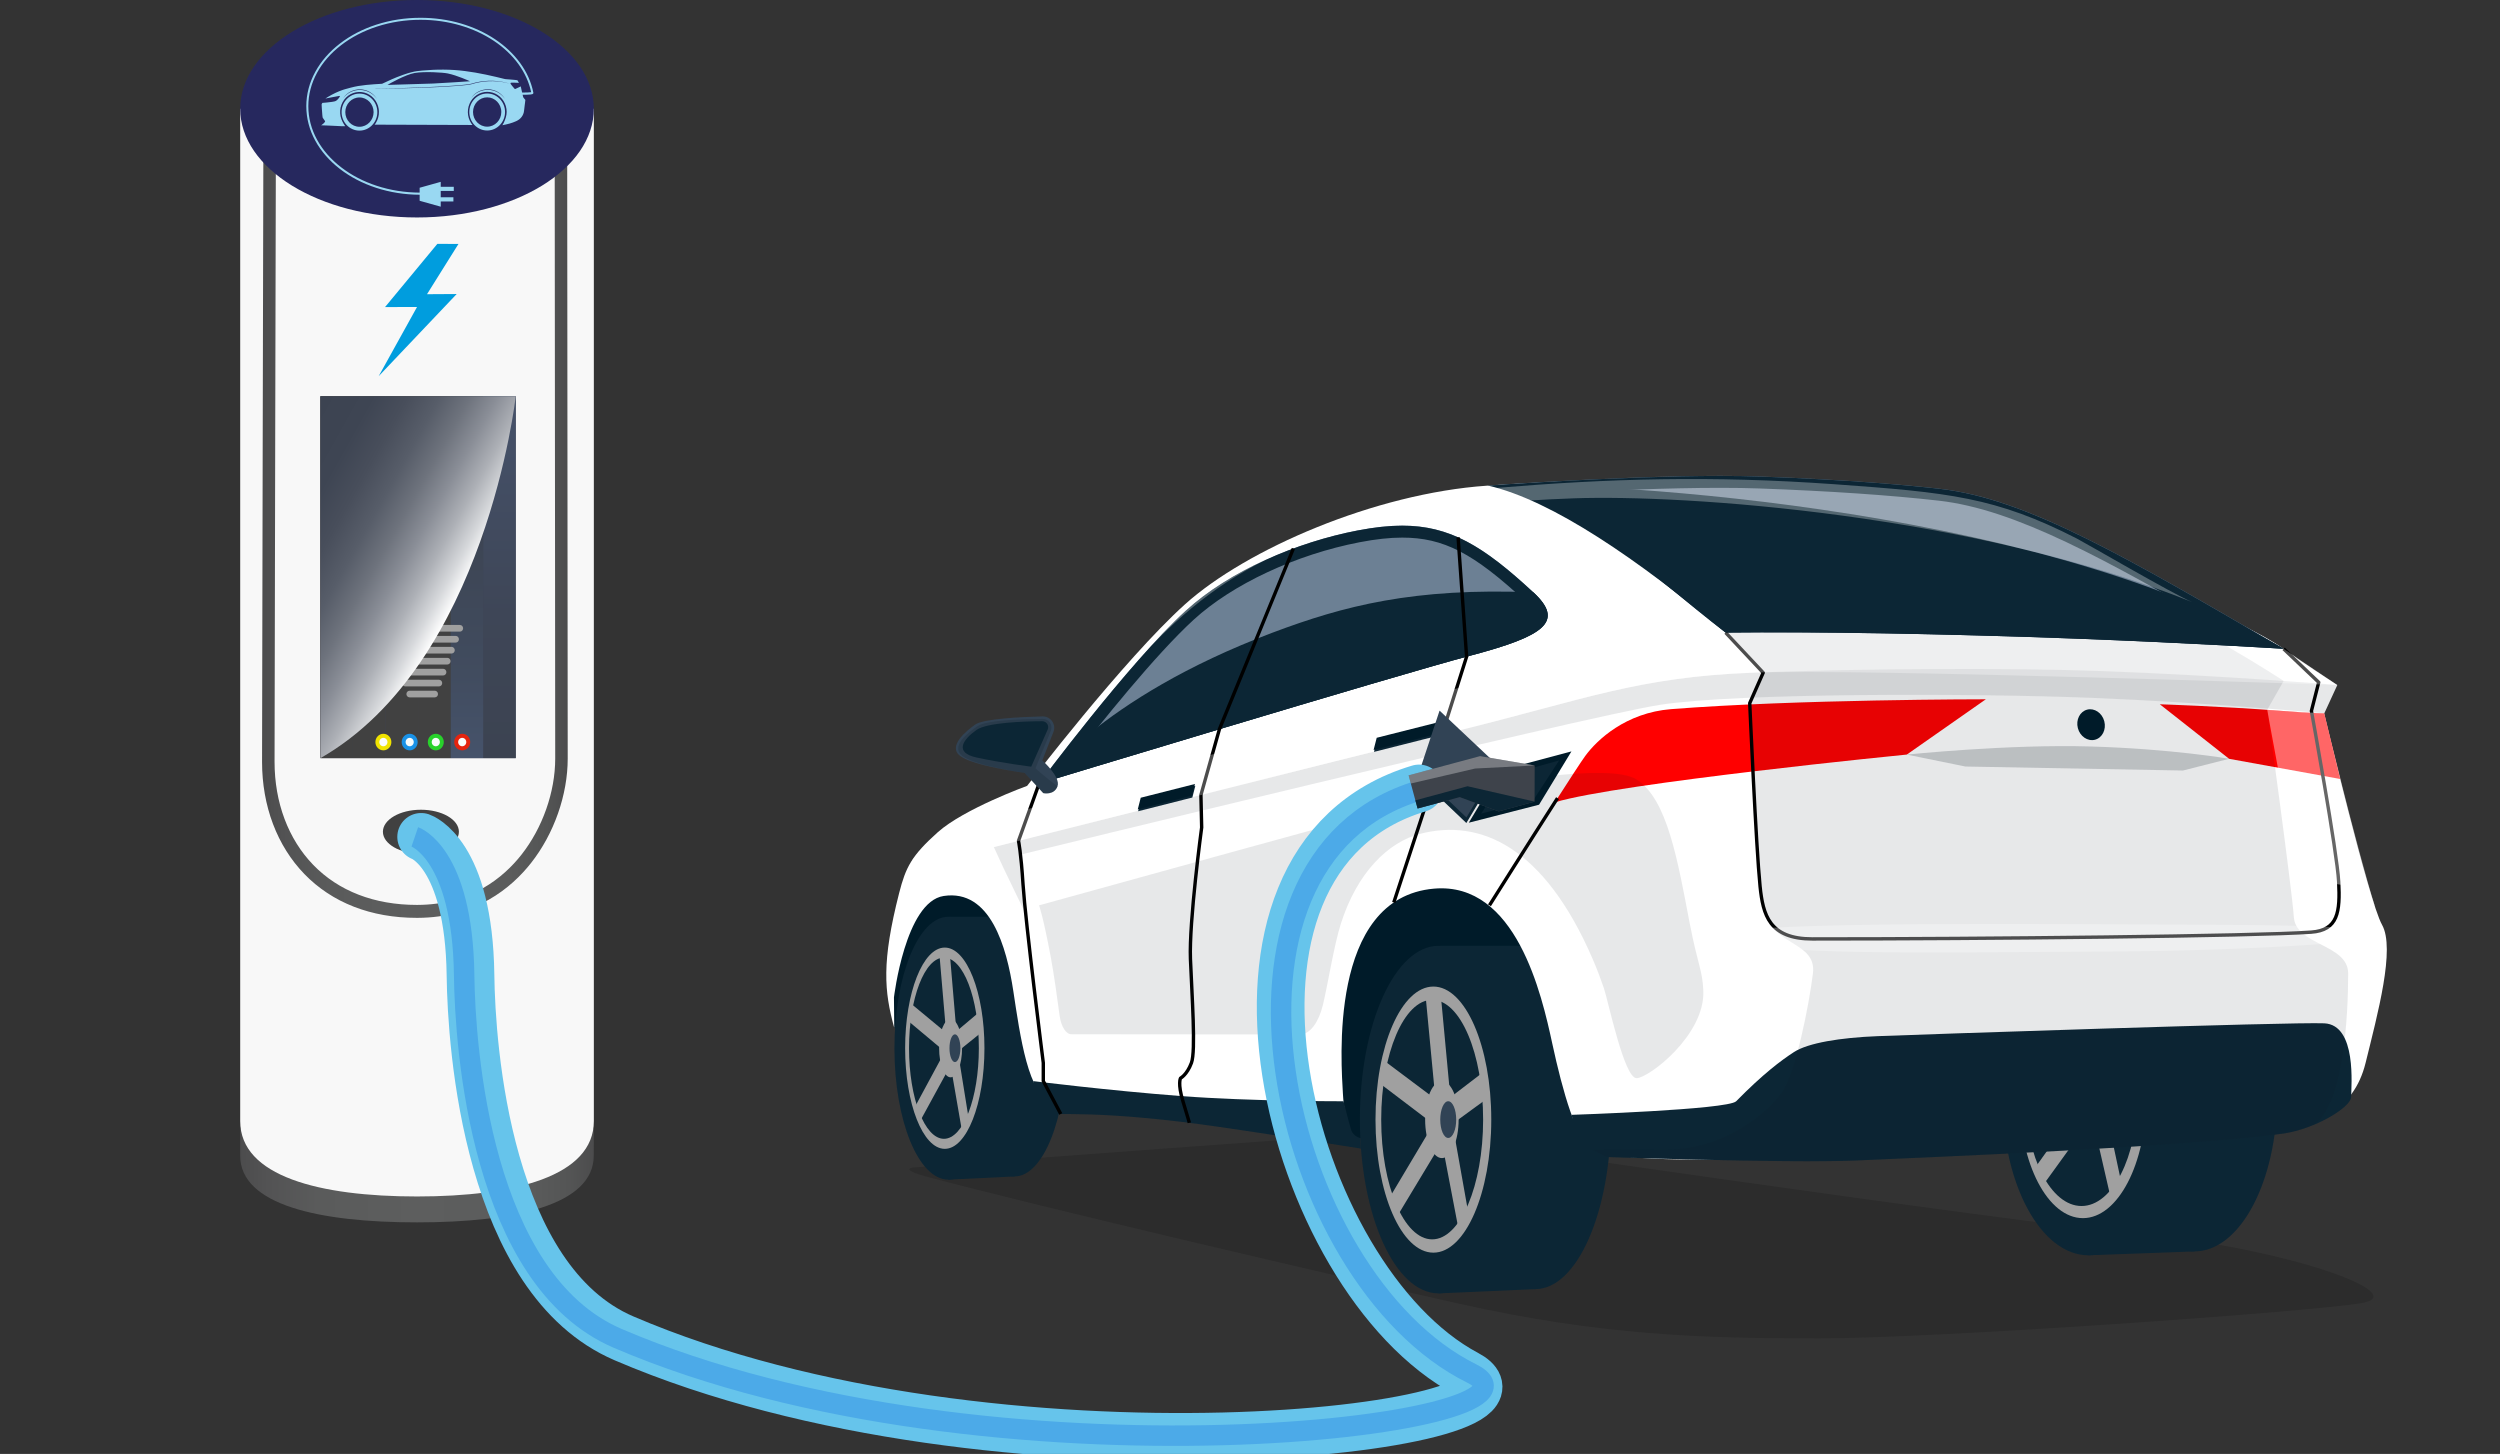 <svg width="141" height="82" viewBox="0 0 141 82" fill="none" xmlns="http://www.w3.org/2000/svg">
<rect x="0" y="0" width="141" height="82" fill="#333333" stroke="none"/>
<g clip-path="url(#clip0_158_131773)">
<path d="M33.487 65.18C33.487 67.962 29.023 68.942 23.517 68.942C18.01 68.942 13.547 67.963 13.547 65.18C13.547 65.03 13.547 63.675 13.547 63.675C13.547 63.675 18.307 60.14 23.517 60.14C28.422 60.14 33.493 63.675 33.493 63.675C33.493 63.675 33.487 64.876 33.487 65.18Z" fill="url(#paint0_linear_158_131773)"/>
<path d="M13.547 6.132V63.228C13.547 66.338 18.01 67.481 23.517 67.481C29.023 67.481 33.493 66.338 33.493 63.228V6.132H13.547Z" fill="#F8F8F8"/>
<path d="M29.087 22.35H18.074V42.759H29.087V22.35Z" fill="#3C4351"/>
<path d="M29.087 22.35H27.251V42.759H29.087V22.35Z" fill="url(#paint1_linear_158_131773)"/>
<path d="M27.251 22.35H25.415V42.759H27.251V22.35Z" fill="url(#paint2_linear_158_131773)"/>
<path d="M25.414 22.35H23.578V42.759H25.414V22.35Z" fill="#414141"/>
<path d="M23.578 22.35H21.742V42.759H23.578V22.35Z" fill="#414141"/>
<path d="M21.741 22.35H19.905V42.759H21.741V22.35Z" fill="#414141"/>
<path d="M19.905 22.35H18.069V42.759H19.905V22.35Z" fill="#414141"/>
<path d="M23.855 31.568C26.045 31.568 27.82 29.729 27.82 27.46C27.82 25.192 26.045 23.353 23.855 23.353C21.666 23.353 19.89 25.192 19.89 27.46C19.89 29.729 21.666 31.568 23.855 31.568Z" fill="#221913"/>
<path d="M23.728 27.363L21.546 24.251C20.926 24.731 20.45 25.399 20.196 26.174L23.729 27.363H23.728Z" fill="url(#paint3_linear_158_131773)"/>
<path d="M23.806 27.304L23.803 23.457C23.03 23.468 22.265 23.72 21.621 24.193L23.807 27.304H23.806Z" fill="url(#paint4_linear_158_131773)"/>
<path d="M23.904 27.304L26.082 24.188C25.45 23.727 24.689 23.465 23.898 23.456L23.904 27.304H23.904Z" fill="url(#paint5_linear_158_131773)"/>
<path d="M23.983 27.364L27.513 26.167C27.262 25.409 26.794 24.734 26.16 24.246L23.984 27.364H23.983Z" fill="url(#paint6_linear_158_131773)"/>
<path d="M24.013 27.459L27.548 28.638C27.775 27.871 27.779 27.04 27.542 26.26L24.012 27.46L24.013 27.459Z" fill="url(#paint7_linear_158_131773)"/>
<path d="M23.983 27.556L26.177 30.66C26.796 30.177 27.27 29.508 27.52 28.732L23.983 27.556Z" fill="url(#paint8_linear_158_131773)"/>
<path d="M23.729 27.55L20.197 28.737C20.445 29.497 20.912 30.173 21.545 30.662L23.729 27.55Z" fill="url(#paint9_linear_158_131773)"/>
<path d="M23.698 27.461L20.159 26.297C19.934 27.064 19.934 27.895 20.174 28.674L23.699 27.46L23.698 27.461Z" fill="url(#paint10_linear_158_131773)"/>
<path d="M23.896 26.264C23.896 26.264 23.892 26.264 23.89 26.264H22.86C22.837 26.264 22.819 26.283 22.819 26.307V26.514C22.819 26.538 22.837 26.557 22.86 26.557H23.502L22.913 27.784C22.9 27.812 22.919 27.846 22.95 27.846H23.173C23.189 27.846 23.203 27.837 23.21 27.822L23.927 26.327C23.941 26.3 23.923 26.269 23.896 26.266L23.896 26.264Z" fill="#414141"/>
<path d="M25.263 26.264C25.263 26.264 25.258 26.264 25.256 26.264H24.227C24.204 26.264 24.185 26.283 24.185 26.307V26.514C24.185 26.538 24.204 26.557 24.227 26.557H24.868L24.279 27.784C24.266 27.812 24.286 27.846 24.317 27.846H24.539C24.555 27.846 24.569 27.837 24.576 27.822L25.294 26.327C25.307 26.3 25.289 26.269 25.262 26.266L25.263 26.264Z" fill="#414141"/>
<path d="M23.54 27.978C23.437 27.978 23.352 28.07 23.352 28.183C23.352 28.296 23.436 28.387 23.54 28.387C23.644 28.387 23.727 28.296 23.727 28.183C23.727 28.07 23.644 27.978 23.54 27.978ZM23.54 28.308C23.476 28.308 23.425 28.252 23.425 28.183C23.425 28.113 23.476 28.058 23.54 28.058C23.603 28.058 23.654 28.113 23.654 28.183C23.654 28.252 23.603 28.308 23.54 28.308Z" fill="url(#paint11_linear_158_131773)"/>
<path d="M24.058 28.465C23.955 28.465 23.871 28.556 23.871 28.669C23.871 28.782 23.954 28.873 24.058 28.873C24.162 28.873 24.246 28.782 24.246 28.669C24.246 28.556 24.162 28.465 24.058 28.465ZM24.058 28.794C23.995 28.794 23.944 28.738 23.944 28.669C23.944 28.6 23.995 28.544 24.058 28.544C24.122 28.544 24.173 28.6 24.173 28.669C24.173 28.738 24.122 28.794 24.058 28.794Z" fill="url(#paint12_linear_158_131773)"/>
<path d="M23.676 28.863L24.091 27.996C24.096 27.986 24.09 27.975 24.079 27.975H23.938C23.929 27.975 23.921 27.981 23.917 27.989L23.511 28.835C23.503 28.852 23.514 28.87 23.532 28.87H23.664C23.669 28.87 23.674 28.867 23.676 28.862V28.863Z" fill="url(#paint13_linear_158_131773)"/>
<path d="M21.623 42.32C21.872 42.32 22.074 42.111 22.074 41.853C22.074 41.594 21.872 41.385 21.623 41.385C21.374 41.385 21.172 41.594 21.172 41.853C21.172 42.111 21.374 42.32 21.623 42.32Z" fill="#F0E300"/>
<path d="M21.622 42.09C21.749 42.09 21.852 41.984 21.852 41.852C21.852 41.721 21.749 41.615 21.622 41.615C21.496 41.615 21.393 41.721 21.393 41.852C21.393 41.984 21.496 42.09 21.622 42.09Z" fill="#F9FCFC"/>
<path d="M23.106 42.32C23.355 42.32 23.557 42.111 23.557 41.853C23.557 41.594 23.355 41.385 23.106 41.385C22.857 41.385 22.655 41.594 22.655 41.853C22.655 42.111 22.857 42.32 23.106 42.32Z" fill="#1A92E7"/>
<path d="M23.335 41.852C23.335 41.984 23.233 42.09 23.106 42.09C22.979 42.09 22.877 41.984 22.877 41.852C22.877 41.721 22.979 41.615 23.106 41.615C23.233 41.615 23.335 41.721 23.335 41.852Z" fill="#F9FCFC"/>
<path d="M24.579 42.32C24.828 42.32 25.03 42.111 25.03 41.853C25.03 41.594 24.828 41.385 24.579 41.385C24.33 41.385 24.128 41.594 24.128 41.853C24.128 42.111 24.33 42.32 24.579 42.32Z" fill="#28D22B"/>
<path d="M24.578 42.09C24.705 42.09 24.808 41.984 24.808 41.852C24.808 41.721 24.705 41.615 24.578 41.615C24.452 41.615 24.349 41.721 24.349 41.852C24.349 41.984 24.452 42.09 24.578 42.09Z" fill="#F9FCFC"/>
<path d="M26.069 42.32C26.318 42.32 26.52 42.111 26.52 41.853C26.52 41.594 26.318 41.385 26.069 41.385C25.82 41.385 25.618 41.594 25.618 41.853C25.618 42.111 25.82 42.32 26.069 42.32Z" fill="#E4240F"/>
<path d="M26.069 42.09C26.195 42.09 26.298 41.984 26.298 41.852C26.298 41.721 26.195 41.615 26.069 41.615C25.942 41.615 25.84 41.721 25.84 41.852C25.84 41.984 25.942 42.09 26.069 42.09Z" fill="#F9FCFC"/>
<path d="M25.938 35.624H21.665C21.615 35.624 21.569 35.603 21.536 35.569C21.503 35.535 21.483 35.488 21.483 35.436C21.483 35.384 21.503 35.336 21.536 35.302C21.569 35.269 21.615 35.248 21.665 35.248H25.938C25.988 35.248 26.034 35.269 26.067 35.302C26.099 35.336 26.119 35.384 26.119 35.436C26.119 35.488 26.099 35.535 26.067 35.569C26.034 35.603 25.988 35.624 25.938 35.624Z" fill="#A0A0A0"/>
<path d="M25.701 36.242H21.904C21.854 36.242 21.808 36.221 21.775 36.187C21.743 36.153 21.723 36.105 21.723 36.053C21.723 36.002 21.743 35.954 21.775 35.92C21.808 35.886 21.854 35.865 21.904 35.865H25.701C25.752 35.865 25.797 35.886 25.83 35.92C25.863 35.954 25.883 36.002 25.883 36.053C25.883 36.105 25.863 36.153 25.83 36.187C25.797 36.221 25.752 36.242 25.701 36.242Z" fill="#A0A0A0"/>
<path d="M25.467 36.859H22.145C22.095 36.859 22.049 36.838 22.017 36.805C21.984 36.771 21.964 36.723 21.964 36.671C21.964 36.619 21.984 36.572 22.017 36.538C22.049 36.504 22.095 36.483 22.145 36.483H25.467C25.517 36.483 25.563 36.504 25.596 36.538C25.628 36.572 25.648 36.619 25.648 36.671C25.648 36.723 25.628 36.771 25.596 36.805C25.563 36.838 25.517 36.859 25.467 36.859Z" fill="#A0A0A0"/>
<path d="M25.23 37.478H22.384C22.334 37.478 22.288 37.457 22.255 37.423C22.223 37.389 22.202 37.342 22.202 37.29C22.202 37.238 22.223 37.191 22.255 37.157C22.288 37.123 22.334 37.102 22.384 37.102H25.23C25.281 37.102 25.326 37.123 25.359 37.157C25.392 37.191 25.412 37.238 25.412 37.29C25.412 37.342 25.392 37.389 25.359 37.423C25.326 37.457 25.281 37.478 25.23 37.478Z" fill="#A0A0A0"/>
<path d="M24.995 38.096H22.624C22.573 38.096 22.528 38.075 22.495 38.041C22.462 38.008 22.442 37.96 22.442 37.908C22.442 37.856 22.462 37.809 22.495 37.775C22.528 37.741 22.573 37.72 22.624 37.72H24.995C25.045 37.72 25.091 37.741 25.123 37.775C25.156 37.809 25.176 37.856 25.176 37.908C25.176 37.96 25.156 38.008 25.123 38.041C25.091 38.075 25.045 38.096 24.995 38.096Z" fill="#A0A0A0"/>
<path d="M24.758 38.714H22.863C22.813 38.714 22.767 38.693 22.734 38.659C22.702 38.625 22.681 38.578 22.681 38.526C22.681 38.474 22.702 38.426 22.734 38.393C22.767 38.359 22.813 38.338 22.863 38.338H24.758C24.808 38.338 24.854 38.359 24.887 38.393C24.919 38.426 24.94 38.474 24.94 38.526C24.94 38.578 24.919 38.625 24.887 38.659C24.854 38.693 24.808 38.714 24.758 38.714Z" fill="#A0A0A0"/>
<path d="M24.522 39.332H23.102C23.052 39.332 23.006 39.311 22.974 39.277C22.941 39.243 22.921 39.196 22.921 39.144C22.921 39.092 22.941 39.044 22.974 39.011C23.006 38.977 23.052 38.956 23.102 38.956H24.522C24.572 38.956 24.618 38.977 24.65 39.011C24.683 39.044 24.703 39.092 24.703 39.144C24.703 39.196 24.683 39.243 24.65 39.277C24.618 39.311 24.572 39.332 24.522 39.332Z" fill="#A0A0A0"/>
<path d="M18.074 42.759V22.35H29.087C29.087 22.35 27.408 37.415 18.074 42.759Z" fill="url(#paint14_linear_158_131773)"/>
<path d="M21.357 21.217L23.521 17.313L21.716 17.319L24.667 13.753L25.857 13.759L24.083 16.593L25.756 16.583L21.357 21.217Z" fill="#009DDE"/>
<path d="M23.506 51.767C20.926 51.767 18.735 50.914 17.17 49.298C15.629 47.708 14.779 45.46 14.78 42.968C14.78 40.319 14.852 9.258 14.853 8.945L15.558 8.947C15.558 9.26 15.485 40.321 15.485 42.968C15.485 45.264 16.26 47.328 17.668 48.781C19.098 50.257 21.117 51.037 23.506 51.037C23.521 51.037 23.536 51.037 23.552 51.037C26.558 51.024 28.394 49.494 29.405 48.211C30.601 46.694 31.314 44.666 31.314 42.785C31.314 40.403 31.285 9.268 31.285 8.954H31.99C31.99 9.267 32.019 40.402 32.019 42.785C32.019 44.829 31.246 47.029 29.951 48.673C28.845 50.077 26.837 51.754 23.556 51.767C23.54 51.767 23.523 51.767 23.507 51.767H23.506Z" fill="url(#paint15_linear_158_131773)"/>
<path d="M23.519 12.265C29.027 12.265 33.492 9.519 33.492 6.132C33.492 2.746 29.027 0 23.519 0C18.012 0 13.547 2.746 13.547 6.132C13.547 9.519 18.012 12.265 23.519 12.265Z" fill="#26285E"/>
<path d="M26.469 6.317C26.469 5.741 26.921 5.273 27.477 5.273C28.033 5.273 28.485 5.741 28.485 6.317C28.485 6.893 28.033 7.361 27.477 7.361C26.921 7.361 26.469 6.893 26.469 6.317ZM26.678 6.317C26.678 6.773 27.036 7.144 27.476 7.144C27.915 7.144 28.274 6.773 28.274 6.317C28.274 5.86 27.915 5.49 27.476 5.49C27.036 5.49 26.678 5.86 26.678 6.317Z" fill="#99D8F2"/>
<path d="M19.266 6.323C19.266 5.747 19.718 5.279 20.274 5.279C20.83 5.279 21.282 5.747 21.282 6.323C21.282 6.899 20.83 7.367 20.274 7.367C19.718 7.367 19.266 6.899 19.266 6.323ZM19.475 6.323C19.475 6.78 19.833 7.15 20.273 7.15C20.712 7.15 21.071 6.779 21.071 6.323C21.071 5.868 20.713 5.496 20.273 5.496C19.832 5.496 19.475 5.868 19.475 6.323Z" fill="#99D8F2"/>
<path d="M17.276 5.991C17.276 6.667 17.447 7.324 17.785 7.941C18.111 8.535 18.577 9.069 19.169 9.527C19.76 9.984 20.449 10.343 21.215 10.593C21.993 10.848 22.818 10.978 23.668 10.983V11.324L24.857 11.657V11.362H25.572V11.127H24.857V10.768H25.593V10.534H24.857V10.256L23.668 10.589V10.864C22.83 10.859 22.015 10.73 21.249 10.48C20.495 10.233 19.818 9.881 19.237 9.432C18.657 8.984 18.201 8.463 17.884 7.882C17.556 7.283 17.39 6.647 17.39 5.991C17.39 5.335 17.556 4.7 17.884 4.1C18.201 3.519 18.657 2.998 19.237 2.55C19.817 2.101 20.495 1.749 21.249 1.502C22.03 1.247 22.86 1.117 23.716 1.117C24.491 1.117 25.248 1.224 25.965 1.435C26.658 1.638 27.295 1.932 27.858 2.308C28.977 3.056 29.721 4.081 29.958 5.2C29.873 5.215 29.646 5.222 29.447 5.218C29.436 5.166 29.424 5.114 29.412 5.063C29.401 5.013 29.39 4.962 29.379 4.911L29.376 4.892C29.375 4.886 29.373 4.878 29.372 4.873C29.284 4.916 29.196 4.959 29.106 4.999C29.095 5.004 29.083 5.009 29.072 5.014C29.066 5.016 29.06 5.018 29.052 5.02C29.052 5.02 29.051 5.02 29.049 5.02C29.048 5.02 29.046 5.02 29.045 5.02C29.045 5.02 29.044 5.02 29.043 5.02H29.042C29.042 5.02 29.041 5.02 29.04 5.02C29.04 5.02 29.036 5.018 29.035 5.018H29.033V5.016C29.031 5.014 29.03 5.014 29.03 5.014C29.027 5.011 29.024 5.008 29.023 5.006C29.014 4.996 29.006 4.987 28.998 4.978L28.973 4.95C28.941 4.911 28.909 4.873 28.877 4.835L28.854 4.805C28.846 4.795 28.839 4.785 28.832 4.775C28.824 4.765 28.817 4.754 28.81 4.744C28.807 4.739 28.803 4.733 28.8 4.727L28.797 4.722C28.797 4.722 28.795 4.718 28.794 4.713V4.711C28.794 4.711 28.792 4.71 28.792 4.709C28.792 4.709 28.792 4.707 28.792 4.706C28.792 4.705 28.792 4.704 28.792 4.702C28.792 4.701 28.792 4.7 28.792 4.696C28.792 4.691 28.794 4.688 28.795 4.683C28.797 4.68 28.803 4.673 28.803 4.673C28.805 4.672 28.806 4.671 28.808 4.67C28.808 4.67 28.809 4.67 28.81 4.669H28.812L28.815 4.668H28.816C28.816 4.668 28.823 4.666 28.824 4.666C28.832 4.665 28.838 4.664 28.845 4.664H28.863C28.875 4.662 28.888 4.662 28.9 4.661C28.925 4.661 28.949 4.661 28.973 4.661C29.071 4.661 29.266 4.673 29.266 4.673C29.266 4.673 29.275 4.685 29.249 4.64L29.21 4.574C29.204 4.563 29.197 4.552 29.191 4.54L29.186 4.531C29.186 4.531 29.186 4.529 29.186 4.529C29.184 4.529 29.181 4.528 29.179 4.527C29.177 4.527 29.174 4.525 29.171 4.525C29.147 4.521 29.122 4.517 29.097 4.514C29.073 4.512 29.048 4.509 29.023 4.506C28.974 4.501 28.924 4.496 28.875 4.492C28.775 4.483 28.675 4.476 28.575 4.468C28.55 4.466 28.525 4.463 28.5 4.461C28.487 4.46 28.474 4.457 28.462 4.454C28.45 4.451 28.438 4.449 28.425 4.446C28.377 4.434 28.327 4.422 28.279 4.41C28.182 4.387 28.084 4.363 27.986 4.339C27.792 4.293 27.596 4.249 27.4 4.208C27.008 4.126 26.613 4.056 26.216 4.006C25.82 3.955 25.42 3.929 25.021 3.927C24.921 3.927 24.821 3.927 24.721 3.928C24.622 3.93 24.521 3.934 24.422 3.938C24.222 3.947 24.023 3.96 23.823 3.979C23.724 3.988 23.624 3.999 23.526 4.011C23.427 4.023 23.329 4.044 23.232 4.069C23.184 4.081 23.135 4.094 23.088 4.107L23.015 4.128L22.979 4.139L22.943 4.151L22.872 4.174C22.848 4.181 22.824 4.19 22.8 4.198L22.729 4.222L22.659 4.248C22.47 4.316 22.284 4.391 22.099 4.471C21.915 4.551 21.733 4.637 21.551 4.724H21.549L21.547 4.725C21.246 4.742 20.947 4.761 20.647 4.792C20.497 4.807 20.349 4.826 20.201 4.851C20.052 4.877 19.906 4.91 19.76 4.949C19.687 4.968 19.615 4.989 19.542 5.009C19.506 5.019 19.469 5.029 19.434 5.039C19.416 5.045 19.398 5.05 19.38 5.056C19.363 5.061 19.344 5.067 19.326 5.073C19.184 5.121 19.045 5.18 18.908 5.244C18.771 5.309 18.638 5.381 18.508 5.459C18.475 5.478 18.444 5.498 18.412 5.519C18.396 5.529 18.38 5.54 18.365 5.551C18.36 5.555 18.356 5.558 18.35 5.562C18.352 5.561 18.353 5.56 18.355 5.559C18.372 5.555 18.389 5.551 18.406 5.548L18.457 5.537L18.559 5.517L18.764 5.478L18.968 5.441L19.07 5.422L19.121 5.413L19.134 5.412H19.141L19.144 5.41C19.146 5.41 19.148 5.41 19.15 5.41C19.159 5.41 19.166 5.416 19.17 5.424C19.173 5.432 19.172 5.443 19.167 5.449C19.142 5.489 19.115 5.527 19.085 5.564C19.055 5.6 19.023 5.634 18.985 5.663C18.966 5.678 18.946 5.691 18.924 5.7C18.902 5.71 18.879 5.715 18.857 5.721C18.812 5.732 18.767 5.739 18.722 5.746C18.632 5.759 18.541 5.769 18.451 5.779C18.406 5.784 18.36 5.788 18.315 5.792L18.247 5.798L18.213 5.8H18.196L18.187 5.802H18.183C18.183 5.802 18.161 5.829 18.15 5.856C18.148 5.863 18.145 5.87 18.143 5.877C18.142 5.881 18.142 5.884 18.141 5.887C18.141 5.889 18.141 5.891 18.141 5.892C18.141 5.893 18.141 5.895 18.141 5.897C18.141 5.912 18.142 5.927 18.142 5.942C18.145 6.002 18.148 6.062 18.152 6.122C18.159 6.243 18.168 6.363 18.179 6.483C18.182 6.513 18.186 6.543 18.189 6.572C18.191 6.587 18.194 6.603 18.196 6.617C18.198 6.624 18.199 6.632 18.201 6.638C18.205 6.645 18.208 6.651 18.213 6.657C18.245 6.707 18.282 6.754 18.315 6.803C18.319 6.81 18.323 6.816 18.327 6.823C18.329 6.826 18.331 6.829 18.333 6.833C18.333 6.835 18.334 6.837 18.335 6.84C18.335 6.841 18.335 6.843 18.335 6.844C18.335 6.846 18.335 6.847 18.335 6.848C18.334 6.858 18.33 6.865 18.326 6.872C18.323 6.879 18.319 6.886 18.313 6.891C18.295 6.916 18.274 6.938 18.253 6.958C18.23 6.977 18.207 6.995 18.184 7.014C18.161 7.032 18.139 7.051 18.115 7.067C18.23 7.07 18.345 7.074 18.459 7.079L18.806 7.095L19.152 7.112L19.195 7.114H19.217L19.228 7.116H19.238L19.325 7.118C19.373 7.12 19.422 7.119 19.47 7.118C19.353 6.951 19.253 6.763 19.208 6.558C19.197 6.504 19.189 6.45 19.186 6.395C19.182 6.341 19.182 6.286 19.186 6.231C19.194 6.122 19.217 6.014 19.255 5.912C19.293 5.809 19.346 5.713 19.41 5.626C19.474 5.539 19.552 5.463 19.637 5.399C19.723 5.335 19.818 5.284 19.919 5.248C20.019 5.213 20.124 5.192 20.23 5.187C20.335 5.182 20.442 5.193 20.544 5.22C20.647 5.246 20.746 5.289 20.837 5.345C20.927 5.401 21.01 5.471 21.082 5.552C21.154 5.632 21.215 5.725 21.261 5.823C21.308 5.922 21.341 6.028 21.357 6.135C21.362 6.163 21.365 6.189 21.367 6.217C21.37 6.244 21.37 6.271 21.371 6.299C21.371 6.353 21.37 6.408 21.363 6.463C21.349 6.572 21.32 6.678 21.278 6.779C21.257 6.829 21.231 6.877 21.203 6.924C21.2 6.929 21.196 6.936 21.193 6.941L21.181 6.959C21.178 6.964 21.174 6.97 21.17 6.976L21.157 6.992L21.128 7.031L26.646 7.049L26.617 7.009L26.594 6.977C26.586 6.966 26.578 6.956 26.571 6.944C26.542 6.898 26.516 6.852 26.494 6.802C26.449 6.705 26.417 6.601 26.401 6.493C26.393 6.439 26.388 6.385 26.387 6.332C26.386 6.278 26.389 6.223 26.396 6.169C26.409 6.061 26.438 5.956 26.48 5.857C26.564 5.659 26.704 5.486 26.879 5.367C26.966 5.307 27.061 5.26 27.162 5.229C27.261 5.197 27.366 5.181 27.47 5.18C27.575 5.179 27.679 5.192 27.78 5.223C27.881 5.252 27.978 5.297 28.066 5.355C28.243 5.471 28.386 5.64 28.474 5.836C28.519 5.934 28.549 6.039 28.564 6.146C28.572 6.2 28.576 6.254 28.576 6.308C28.576 6.362 28.57 6.416 28.563 6.469C28.545 6.576 28.515 6.679 28.475 6.779C28.456 6.829 28.435 6.877 28.411 6.925C28.405 6.937 28.399 6.948 28.393 6.96L28.373 6.995C28.361 7.019 28.347 7.041 28.333 7.063C28.459 7.038 28.618 7.004 28.741 6.969C28.865 6.932 28.987 6.892 29.105 6.837C29.134 6.823 29.163 6.809 29.191 6.793C29.219 6.778 29.246 6.76 29.272 6.741C29.324 6.703 29.37 6.657 29.411 6.606C29.452 6.555 29.484 6.499 29.509 6.437C29.521 6.407 29.532 6.376 29.54 6.344C29.548 6.312 29.554 6.279 29.556 6.248L29.593 5.939C29.6 5.888 29.606 5.836 29.613 5.785L29.622 5.708L29.627 5.67L29.629 5.651C29.629 5.651 29.629 5.644 29.629 5.642V5.637C29.629 5.637 29.629 5.637 29.629 5.636C29.628 5.632 29.624 5.627 29.62 5.622C29.616 5.618 29.612 5.613 29.608 5.608C29.601 5.599 29.592 5.589 29.583 5.579C29.566 5.56 29.549 5.541 29.534 5.519C29.526 5.508 29.519 5.497 29.513 5.485C29.511 5.478 29.508 5.472 29.505 5.465C29.504 5.459 29.502 5.453 29.5 5.446C29.493 5.421 29.487 5.396 29.482 5.37C29.479 5.361 29.477 5.352 29.475 5.342C29.528 5.342 29.62 5.343 29.712 5.341C29.797 5.339 29.866 5.336 29.919 5.33C30.007 5.321 30.045 5.308 30.067 5.282C30.08 5.265 30.085 5.244 30.081 5.224C29.963 4.635 29.712 4.072 29.334 3.551C28.965 3.045 28.49 2.594 27.92 2.213C27.348 1.831 26.701 1.533 25.997 1.325C25.269 1.112 24.502 1.003 23.716 1.003C22.848 1.003 22.007 1.135 21.214 1.394C20.447 1.644 19.759 2.003 19.168 2.46C18.575 2.918 18.11 3.452 17.785 4.046C17.447 4.663 17.275 5.319 17.275 5.996L17.276 5.991ZM26.57 5.532C26.674 5.373 26.822 5.244 26.99 5.16C27.074 5.117 27.163 5.085 27.254 5.064C27.346 5.044 27.439 5.034 27.534 5.035C27.627 5.037 27.72 5.05 27.811 5.075C27.902 5.099 27.989 5.135 28.071 5.182C28.153 5.228 28.23 5.285 28.297 5.35C28.314 5.367 28.33 5.384 28.347 5.401C28.363 5.42 28.378 5.438 28.393 5.455C28.407 5.474 28.421 5.494 28.435 5.512L28.474 5.572L28.431 5.516C28.416 5.497 28.401 5.479 28.386 5.461C28.37 5.443 28.355 5.426 28.338 5.41C28.321 5.393 28.305 5.378 28.287 5.361C28.217 5.299 28.141 5.246 28.059 5.202C27.896 5.116 27.713 5.069 27.531 5.067C27.439 5.065 27.348 5.073 27.259 5.093C27.169 5.112 27.082 5.142 26.999 5.182C26.832 5.261 26.684 5.381 26.57 5.531H26.569L26.57 5.532ZM20.853 5.188C20.935 5.234 21.012 5.291 21.08 5.357C21.096 5.373 21.112 5.391 21.129 5.408C21.145 5.426 21.16 5.444 21.175 5.462C21.189 5.481 21.203 5.5 21.218 5.518L21.257 5.579L21.215 5.522C21.2 5.504 21.185 5.485 21.17 5.467C21.154 5.45 21.138 5.433 21.121 5.416C21.105 5.4 21.088 5.384 21.07 5.368C21 5.306 20.924 5.253 20.842 5.209C20.679 5.122 20.497 5.076 20.314 5.073C20.223 5.071 20.131 5.079 20.042 5.099C19.952 5.119 19.865 5.149 19.782 5.188C19.616 5.267 19.468 5.388 19.353 5.537H19.352C19.457 5.378 19.604 5.249 19.772 5.164C19.856 5.121 19.945 5.089 20.037 5.068C20.128 5.048 20.222 5.038 20.316 5.04C20.409 5.042 20.503 5.055 20.593 5.079C20.684 5.104 20.771 5.14 20.853 5.186V5.188ZM26.504 4.583L26.455 4.586C26.439 4.587 24.9 4.693 24.413 4.712C23.926 4.732 21.921 4.787 21.901 4.788H21.852L21.895 4.764C21.904 4.759 22.85 4.21 23.383 4.117C23.938 4.021 24.986 4.085 25.26 4.144C25.795 4.258 26.453 4.56 26.46 4.563L26.505 4.584L26.504 4.583ZM28.78 4.733C28.741 4.72 28.701 4.708 28.661 4.697C28.622 4.686 28.581 4.676 28.541 4.667C28.459 4.648 28.378 4.633 28.297 4.62C28.133 4.595 27.968 4.58 27.802 4.577C27.719 4.575 27.637 4.577 27.554 4.581C27.471 4.585 27.389 4.591 27.306 4.6C27.142 4.618 26.979 4.648 26.818 4.687C26.778 4.697 26.738 4.708 26.698 4.719C26.678 4.724 26.659 4.731 26.638 4.736C26.618 4.742 26.598 4.748 26.578 4.753C26.536 4.762 26.496 4.769 26.454 4.775C26.413 4.782 26.372 4.787 26.331 4.793C26.166 4.814 26 4.829 25.835 4.842C25.504 4.868 25.172 4.888 24.841 4.905C24.178 4.939 23.515 4.961 22.852 4.977C22.686 4.982 22.52 4.985 22.354 4.988C22.188 4.991 22.022 4.993 21.856 4.995C21.69 4.997 21.524 4.999 21.358 5C21.193 5 21.026 5 20.86 4.997C21.026 4.997 21.193 4.996 21.358 4.994C21.524 4.993 21.689 4.989 21.856 4.986C22.022 4.983 22.187 4.979 22.354 4.974C22.519 4.97 22.685 4.965 22.852 4.961C23.183 4.951 23.515 4.939 23.846 4.926C24.178 4.912 24.509 4.899 24.84 4.88C25.171 4.863 25.503 4.843 25.833 4.816C25.999 4.802 26.163 4.786 26.327 4.765C26.369 4.76 26.409 4.754 26.45 4.747C26.49 4.741 26.531 4.733 26.571 4.724C26.592 4.72 26.611 4.714 26.631 4.709C26.651 4.703 26.67 4.697 26.69 4.691C26.731 4.68 26.77 4.669 26.811 4.659C26.892 4.639 26.974 4.622 27.056 4.608C27.138 4.594 27.221 4.583 27.304 4.575C27.386 4.565 27.469 4.56 27.553 4.557C27.636 4.554 27.719 4.554 27.802 4.557C27.969 4.563 28.134 4.579 28.298 4.608C28.38 4.623 28.461 4.64 28.542 4.66C28.622 4.681 28.703 4.704 28.781 4.734L28.78 4.733Z" fill="#99D8F2"/>
<ellipse cx="23.739" cy="46.91" rx="2.143" ry="1.241" fill="#414141"/>
</g>
<g clip-path="url(#clip1_158_131773)">
<path d="M51.441 65.855C51.257 65.876 51.029 66.033 52.216 66.351C58.601 68.064 75.782 72.072 82.325 73.535C90.289 75.317 95.992 75.485 102.57 75.485C109.147 75.485 130.189 74.002 133.178 73.497C136.164 72.992 128.911 70.394 121.052 69.656C113.193 68.919 78.61 63.836 78.61 63.836C78.61 63.836 52.468 65.728 51.441 65.855Z" fill="#121212" fill-opacity="0.2"/>
<path d="M50.435 57.962L58.446 61.806L76.333 64.18L89.825 64.848L110.845 63.801L104.723 48.035L53.225 49.458C53.225 49.458 51.041 51.121 50.516 53.154C49.992 55.186 50.437 57.96 50.437 57.96L50.435 57.962Z" fill="#001B29"/>
<path d="M86.589 72.707C88.945 72.707 90.855 68.372 90.855 63.026C90.855 57.679 88.945 53.345 86.589 53.345C84.234 53.345 82.324 57.679 82.324 63.026C82.324 68.372 84.234 72.707 86.589 72.707Z" fill="#0C2635"/>
<path d="M86.59 53.345H81.23L81.129 72.946L86.59 72.707V53.345Z" fill="#0C2635"/>
<path d="M81.129 72.946C83.576 72.946 85.559 68.558 85.559 63.145C85.559 57.733 83.576 53.345 81.129 53.345C78.682 53.345 76.698 57.733 76.698 63.145C76.698 68.558 78.682 72.946 81.129 72.946Z" fill="#0C2635"/>
<path d="M80.843 70.65C82.646 70.65 84.108 67.29 84.108 63.146C84.108 59.001 82.646 55.642 80.843 55.642C79.04 55.642 77.578 59.001 77.578 63.146C77.578 67.29 79.04 70.65 80.843 70.65Z" fill="#A0A0A0"/>
<path d="M80.774 69.9C82.361 69.9 83.648 66.876 83.648 63.145C83.648 59.415 82.361 56.391 80.774 56.391C79.187 56.391 77.9 59.415 77.9 63.145C77.9 66.876 79.187 69.9 80.774 69.9Z" fill="#0C2635"/>
<path d="M80.376 55.878L80.957 61.99L78.004 59.776L77.778 61.071L80.844 63.398L78.368 67.553L78.747 68.688L81.323 64.415L82.324 69.656L82.867 68.711L81.919 63.384L83.992 61.872L83.82 60.343L81.8 61.889L81.23 55.799L80.376 55.878Z" fill="#A0A0A0"/>
<path d="M82.267 63.145C82.267 64.344 81.844 65.317 81.322 65.317C80.801 65.317 80.378 64.346 80.378 63.145C80.378 61.945 80.801 60.974 81.322 60.974C81.844 60.974 82.267 61.945 82.267 63.145Z" fill="#A0A0A0"/>
<path d="M81.68 64.181C81.928 64.181 82.13 63.718 82.13 63.146C82.13 62.574 81.928 62.11 81.68 62.11C81.431 62.11 81.23 62.574 81.23 63.146C81.23 63.718 81.431 64.181 81.68 64.181Z" fill="#314355"/>
<path d="M60.142 59.03C60.142 63.074 58.833 66.352 57.221 66.352C55.609 66.352 54.3 63.074 54.3 59.03C54.3 54.986 55.609 51.708 57.221 51.708C58.833 51.708 60.142 54.986 60.142 59.03Z" fill="#0C2635"/>
<path d="M57.22 51.708H53.551L53.481 66.532L57.22 66.352V51.708Z" fill="#0C2635"/>
<path d="M56.516 59.119C56.516 63.212 55.157 66.532 53.482 66.532C51.807 66.532 50.446 63.214 50.446 59.119C50.446 55.025 51.806 51.706 53.482 51.706C55.158 51.706 56.516 55.025 56.516 59.119Z" fill="#0C2635"/>
<path d="M55.523 59.119C55.523 62.254 54.521 64.795 53.286 64.795C52.052 64.795 51.05 62.254 51.05 59.119C51.05 55.984 52.052 53.443 53.286 53.443C54.521 53.443 55.523 55.984 55.523 59.119Z" fill="#A0A0A0"/>
<path d="M55.207 59.119C55.207 61.941 54.325 64.229 53.239 64.229C52.153 64.229 51.269 61.941 51.269 59.119C51.269 56.297 52.151 54.009 53.239 54.009C54.327 54.009 55.207 56.297 55.207 59.119Z" fill="#0C2635"/>
<path d="M52.966 53.623L53.362 58.246L51.34 56.571L51.185 57.551L53.286 59.31L51.59 62.452L51.849 63.311L53.613 60.08L54.3 64.043L54.672 63.329L54.023 59.3L55.441 58.157L55.325 57.001L53.941 58.169L53.551 53.562L52.966 53.623Z" fill="#A0A0A0"/>
<path d="M54.261 59.119C54.261 60.027 53.971 60.761 53.614 60.761C53.256 60.761 52.966 60.025 52.966 59.119C52.966 58.213 53.256 57.477 53.614 57.477C53.971 57.477 54.261 58.213 54.261 59.119Z" fill="#A0A0A0"/>
<path d="M54.167 59.119C54.167 59.552 54.029 59.902 53.858 59.902C53.688 59.902 53.55 59.552 53.55 59.119C53.55 58.687 53.688 58.336 53.858 58.336C54.029 58.336 54.167 58.687 54.167 59.119Z" fill="#314355"/>
<path d="M128.439 61.744C128.439 66.623 126.347 70.58 123.767 70.58C121.187 70.58 119.096 66.623 119.096 61.744C119.096 56.865 121.187 52.908 123.767 52.908C126.347 52.908 128.439 56.863 128.439 61.744Z" fill="#0C2635"/>
<path d="M123.767 52.908H117.899L117.788 70.797L123.767 70.58V52.908Z" fill="#0C2635"/>
<path d="M122.641 61.853C122.641 66.793 120.468 70.799 117.789 70.799C115.109 70.799 112.937 66.793 112.937 61.853C112.937 56.914 115.109 52.908 117.789 52.908C120.468 52.908 122.641 56.914 122.641 61.853Z" fill="#0C2635"/>
<path d="M121.052 61.853C121.052 65.635 119.45 68.703 117.477 68.703C115.503 68.703 113.9 65.637 113.9 61.853C113.9 58.07 115.5 55.004 117.477 55.004C119.453 55.004 121.052 58.07 121.052 61.853Z" fill="#A0A0A0"/>
<path d="M120.547 61.853C120.547 65.258 119.137 68.019 117.399 68.019C115.66 68.019 114.25 65.258 114.25 61.853C114.25 58.449 115.66 55.688 117.399 55.688C119.137 55.688 120.547 58.449 120.547 61.853Z" fill="#0C2635"/>
<path d="M116.966 55.22L117.6 60.8L114.365 58.779L114.117 59.961L117.477 62.084L114.765 65.876L115.18 66.911L117.999 63.012L119.097 67.795L119.693 66.933L118.654 62.071L120.924 60.692L120.737 59.296L118.524 60.707L117.9 55.149L116.966 55.22Z" fill="#A0A0A0"/>
<path d="M119.035 61.853C119.035 62.947 118.571 63.834 117.999 63.834C117.428 63.834 116.966 62.947 116.966 61.853C116.966 60.758 117.429 59.871 117.999 59.871C118.569 59.871 119.035 60.758 119.035 61.853Z" fill="#A6B3C6"/>
<path d="M118.885 61.854C118.885 62.376 118.664 62.798 118.393 62.798C118.121 62.798 117.9 62.376 117.9 61.854C117.9 61.332 118.121 60.909 118.393 60.909C118.664 60.909 118.885 61.332 118.885 61.854Z" fill="#F0F2F8"/>
<path d="M50.435 57.962L50.419 56.253C50.419 56.253 51.056 50.862 53.223 50.533C55.856 50.133 56.775 53.407 57.151 55.896C57.529 58.384 58.004 61.906 59.355 62.112C62.261 62.555 65.605 62.999 68.641 63.284C71.677 63.568 76.331 64.181 76.331 64.181C76.331 64.181 75.826 63.327 75.741 61.698C75.657 60.068 74.869 50.639 80.883 50.119C85.506 49.72 86.956 56.108 87.546 58.846C88.137 61.583 88.919 64.341 89.823 64.851C90.727 65.359 95.22 65.518 98.93 65.319C102.641 65.121 125.85 64.088 128.201 63.804C130.552 63.519 132.744 62.689 133.419 59.948C134.093 57.207 135.105 53.503 134.346 52.156C133.587 50.809 131.085 40.241 131.085 40.241L131.823 38.638C131.823 38.638 129.592 37.178 128.794 36.598C126.28 34.767 117.259 31.373 115.007 30.218C110.439 27.876 109.71 27.445 103.256 27.166C96.8 26.886 90.3 26.95 83.858 27.393C77.566 27.826 70.289 30.971 66.831 34.086C63.374 37.2 57.93 44.322 57.93 44.322C57.93 44.322 54.365 45.619 52.889 46.939C51.414 48.259 51.085 48.904 50.712 50.367C49.715 54.274 49.869 55.901 50.434 57.967L50.435 57.962Z" fill="white"/>
<path d="M58.601 44.198C58.601 44.198 78.591 38.125 82.913 36.982C87.136 35.865 88.256 35.056 86.48 33.407C82.854 30.04 80.746 29.114 76.558 29.92C73.175 30.572 69.35 32.183 66.874 34.451C63.645 37.408 58.601 44.198 58.601 44.198Z" fill="#6C8094"/>
<path d="M86.48 33.407C83.662 30.79 81.759 29.648 79.086 29.648C78.321 29.648 77.491 29.742 76.558 29.921C73.175 30.572 69.35 32.184 66.874 34.451C63.645 37.408 58.601 44.198 58.601 44.198C58.601 44.198 78.591 38.125 82.913 36.982C87.136 35.866 88.256 35.056 86.48 33.407ZM86.613 34.731C86.606 34.756 86.529 34.99 85.756 35.347C85.115 35.643 84.157 35.957 82.739 36.332C79.268 37.25 65.579 41.381 60.4 42.949C62.097 40.76 65.154 36.94 67.328 34.948C69.516 32.946 73.099 31.273 76.683 30.582C77.595 30.407 78.38 30.321 79.083 30.321C81.414 30.321 83.1 31.192 86.018 33.901C86.66 34.499 86.613 34.722 86.611 34.731H86.613Z" fill="#0C2635"/>
<path d="M58.601 44.198C58.601 44.198 78.591 38.125 82.913 36.982C87.136 35.866 88.256 35.056 86.48 33.408C79.705 33.133 75.771 34.179 71.779 35.679C61.913 39.391 58.601 44.198 58.601 44.198Z" fill="#0C2635"/>
<path opacity="0.1" d="M56.621 49.007L56.053 47.774C56.053 47.774 75.27 42.927 82.235 41.208C89.403 39.44 92.361 38.188 98.845 37.938C105.089 37.699 113.516 37.664 118.562 37.849C125.433 38.102 131.826 38.632 131.826 38.632L131.087 40.235C131.087 40.235 124.505 39.619 117.945 39.358C111.383 39.097 97.921 39.073 93.609 39.755C89.322 40.432 57.555 48.2 57.555 48.2L57.933 51.729L56.621 49.005V49.007Z" fill="#0C1B24"/>
<path d="M107.546 42.557L112.002 39.439C112.002 39.439 101.293 39.439 94.245 39.996C91.71 40.197 90.078 41.715 89.403 42.642C89.177 42.951 88.499 43.997 87.695 45.249C91.342 44.157 107.546 42.557 107.546 42.557Z" fill="#FF0000"/>
<path d="M121.814 39.721L125.72 42.797L131.988 43.935L131.086 40.239C131.086 40.239 130.352 40.221 128.534 40.083C125.231 39.832 121.814 39.721 121.814 39.721Z" fill="#FF0000"/>
<path d="M111.369 46.653H123.804L123.126 43.456L110.845 43.23L111.369 46.653Z" fill="white"/>
<path opacity="0.3" d="M65.961 59.811C69.587 59.946 75.826 59.937 74.815 60.464C73.803 60.993 68.04 60.863 65.257 60.796C62.475 60.728 57.169 60.005 59.355 59.946C61.154 59.898 62.778 59.693 65.961 59.811Z" fill="white"/>
<path d="M128.798 36.593C128.798 36.593 123.806 36.271 117.038 36.017C109.452 35.732 102.386 35.623 97.326 35.679C92.99 32.36 87.696 27.149 83.859 27.387C83.859 27.387 93.707 26.674 99.269 26.876C104.443 27.065 107.656 27.368 109.425 27.57C114.363 28.131 119.991 31.464 128.798 36.591V36.593Z" fill="#6C8094"/>
<path d="M109.425 27.572C107.656 27.371 104.443 27.067 99.269 26.878C98.579 26.853 97.822 26.843 97.028 26.843C91.415 26.843 83.859 27.39 83.859 27.39C83.945 27.385 84.03 27.381 84.118 27.381C87.931 27.381 93.086 32.436 97.326 35.68C98.178 35.67 99.087 35.667 100.045 35.667C104.779 35.667 110.729 35.783 117.038 36.018C123.806 36.273 128.798 36.594 128.798 36.594C119.992 31.468 114.365 28.134 109.425 27.573V27.572ZM100.043 34.993C99.173 34.993 98.336 34.996 97.552 35.005C96.722 34.363 95.867 33.665 94.965 32.926C92.594 30.986 90.172 29.004 87.888 27.814C90.541 27.669 94.071 27.514 97.028 27.514C97.849 27.514 98.594 27.526 99.245 27.55C103.182 27.693 106.581 27.925 109.349 28.238C113.68 28.73 118.707 31.506 126.022 35.756C123.898 35.64 120.731 35.481 117.063 35.343C110.995 35.116 104.951 34.991 100.045 34.991L100.043 34.993Z" fill="#0C2635"/>
<path opacity="0.3" d="M107.547 42.557L110.769 47C110.893 47.17 111.09 47.271 111.299 47.271H123.833C124.12 47.271 124.373 47.086 124.457 46.813L125.718 42.796L123.125 43.456L110.947 43.23L107.545 42.557H107.547Z" fill="white"/>
<path opacity="0.2" d="M123.126 43.456L125.72 42.796C125.72 42.796 122.563 42.242 117.937 42.102C113.311 41.961 107.548 42.559 107.548 42.559L110.847 43.232L123.128 43.458L123.126 43.456Z" fill="#0C1B24"/>
<path d="M89.769 65.229C89.239 64.608 88.836 63.948 88.639 62.877C88.639 62.877 97.453 62.587 97.92 62.111C99.424 60.579 100.448 59.811 101.18 59.336C101.981 58.818 103.794 58.523 105.902 58.439C108.01 58.355 129.231 57.631 131.086 57.715C132.941 57.799 132.606 61.272 132.606 61.862C132.606 62.451 130.568 63.673 128.797 63.931C123.805 64.658 108.546 65.284 104.667 65.453C100.788 65.621 89.77 65.229 89.77 65.229H89.769Z" fill="#0C2635"/>
<path d="M58.276 60.975C58.276 60.975 62.568 61.51 66.583 61.816C70.599 62.123 75.775 62.111 75.775 62.111C75.775 62.111 76.151 63.606 76.22 63.771C76.36 64.108 76.726 64.192 76.726 64.192L76.754 64.781C76.754 64.781 69.292 63.586 66.583 63.266C60.424 62.537 59.306 63.056 58.906 62.648C58.507 62.241 58.276 60.975 58.276 60.975Z" fill="#0C2635"/>
<path d="M84.006 51.059C84.006 51.059 86.23 47.528 87.844 45.014" stroke="black" stroke-width="0.192" stroke-linejoin="round"/>
<path d="M97.326 35.68L99.444 37.94L98.685 39.656C98.685 39.656 99.04 47.776 99.269 50C99.434 51.591 99.776 52.956 102.22 52.956C112.002 52.956 127.15 52.8 130.344 52.574C131.874 52.467 131.987 51.424 131.902 49.741C131.818 48.057 130.363 40.097 130.363 40.097L130.776 38.482L128.796 36.595" stroke="black" stroke-width="0.192" stroke-linejoin="round"/>
<path d="M82.237 30.307L82.716 37.036L81.323 41.432L81.129 43.225L78.609 50.901" stroke="black" stroke-width="0.192" stroke-linejoin="round"/>
<path d="M59.827 62.829L58.842 60.975V59.947C58.842 59.947 57.834 51.985 57.699 49.882C57.581 48.038 57.443 47.427 57.443 47.427L58.603 44.201" stroke="black" stroke-width="0.192" stroke-linejoin="round"/>
<path d="M72.946 30.938L68.774 41.129L67.732 44.837L67.774 46.668C67.774 46.668 67.057 51.985 67.141 54.09C67.226 56.194 67.45 59.27 67.197 59.946C66.944 60.623 66.582 60.808 66.582 60.808C66.582 60.808 66.411 61.102 66.718 62.111C67.027 63.119 67.079 63.327 67.079 63.327" stroke="black" stroke-width="0.192" stroke-linejoin="round"/>
<path opacity="0.1" d="M95.306 52.113C94.619 48.512 94.039 45.074 92.304 43.964C90.789 42.996 84.166 44.164 81.682 44.733C80.554 44.986 58.603 51.061 58.603 51.061C58.603 51.061 58.831 51.667 59.262 53.972C59.436 54.901 59.632 56.304 59.761 57.272C59.847 57.915 60.131 58.351 60.45 58.332L73.356 58.344C73.887 58.312 74.37 57.676 74.611 56.682C74.882 55.566 75.231 53.342 75.619 52.115C76.55 49.17 78.326 47.488 80.089 47.03C83.504 46.141 87.098 47.769 89.828 54.091C90.073 54.659 90.282 55.214 90.459 55.733C90.71 56.474 91.606 60.831 92.307 60.809C93.007 60.789 96.156 58.378 96.068 55.896C96.028 54.734 95.743 54.388 95.309 52.115L95.306 52.113Z" fill="#0C1B24"/>
<path opacity="0.4" d="M131.087 40.238L127.872 40.035C127.872 40.035 128.899 45.843 129.317 47.271C130.511 51.354 132.999 48.786 133.955 51.148C132.888 47.678 131.087 40.238 131.087 40.238Z" fill="white"/>
<path opacity="0.1" d="M129.373 51.73C129.266 50.131 127.872 40.032 127.872 40.032L128.798 38.406C128.798 38.406 127.561 37.583 125.524 36.403C123.426 36.29 120.46 36.145 117.038 36.015C109.452 35.731 102.386 35.621 97.326 35.677C98.385 36.66 99.444 37.936 99.444 37.936L98.685 39.652C98.685 39.652 99.158 49.631 99.571 51.483C99.984 53.335 102.473 53.108 102.249 54.906C102.025 56.704 101.293 60.443 100.507 61.598C99.719 62.753 97.24 64.856 93.94 64.838C90.639 64.819 89.826 64.844 89.826 64.844L90.632 65.254C93.297 65.341 101.444 65.589 104.667 65.449C108.546 65.281 123.806 64.653 128.798 63.927C129.346 63.848 129.919 63.674 130.449 63.457C132.196 62.449 132.437 57.228 132.437 54.904C132.437 53.236 129.481 53.325 129.373 51.727V51.73Z" fill="#0C1B24"/>
<path d="M118.682 40.679C118.803 41.147 118.569 41.614 118.157 41.721C117.746 41.827 117.312 41.534 117.191 41.066C117.07 40.598 117.304 40.132 117.715 40.024C118.127 39.918 118.56 40.211 118.682 40.679Z" fill="#001B29"/>
<path opacity="0.3" d="M119.324 52.131C128.633 52.168 131.9 52.167 133.892 52.554C136.494 53.062 126.711 53.618 119.567 53.662C107.426 53.737 100.1 53.886 97.482 52.99C94.595 52.002 111.155 52.098 119.324 52.13V52.131Z" fill="white"/>
<path opacity="0.3" d="M98.845 37.94C105.088 37.701 131.826 38.636 131.826 38.636L128.797 36.595C128.797 36.595 117.062 35.975 114.02 35.915C109.831 35.831 97.084 35.346 93.635 35.928C91.301 36.322 78.643 39.78 74.479 40.873C70.674 41.871 60.405 44.739 54.853 46.668C52.227 47.581 51.441 48.514 51.441 48.514C51.441 48.514 54.958 46.978 56.054 47.778C56.054 47.778 75.271 42.931 82.237 41.212C89.404 39.444 92.362 38.191 98.847 37.942L98.845 37.94Z" fill="white"/>
<path fill-rule="evenodd" clip-rule="evenodd" d="M80.89 41.549L77.493 42.407L77.669 41.722L81.065 40.864L80.89 41.549Z" fill="#0C2635"/>
<path fill-rule="evenodd" clip-rule="evenodd" d="M80.868 41.438L77.471 42.298L77.646 41.611L81.043 40.753L80.868 41.438Z" fill="#001B29"/>
<path fill-rule="evenodd" clip-rule="evenodd" d="M67.248 44.981L64.19 45.755L64.359 45.098L67.416 44.322L67.248 44.981Z" fill="#0C2635"/>
<path fill-rule="evenodd" clip-rule="evenodd" d="M67.228 44.874L64.17 45.649L64.337 44.992L67.396 44.216L67.228 44.874Z" fill="#001B29"/>
<path d="M84.458 43.473L81.184 40.39L80.032 43.876L82.702 46.418L84.458 43.473Z" fill="#0C2635"/>
<path d="M84.462 43.16L81.191 40.079L80.037 43.562L82.707 46.105L84.462 43.16Z" fill="#314355"/>
<path d="M86.803 45.386L82.84 46.401L84.604 43.453L88.629 42.379L86.803 45.386Z" fill="#001B29"/>
<path d="M86.493 45.106L83.535 45.892L84.955 43.719L87.935 42.889L86.493 45.106Z" fill="#0C2635"/>
<path d="M59.414 41.283C59.493 41.083 59.465 40.856 59.341 40.679C59.217 40.502 59.013 40.4 58.797 40.406C57.545 40.438 55.469 40.539 55.005 40.864C54.516 41.208 53.413 42.092 54.167 42.647C54.921 43.203 57.788 43.592 57.788 43.592L58.84 44.732C58.84 44.732 59.449 44.873 59.643 44.348C59.837 43.822 58.786 42.888 58.786 42.888L59.414 41.285V41.283Z" fill="#314355"/>
<path opacity="0.2" d="M59.267 41.215C59.328 41.065 59.311 40.895 59.22 40.761C59.129 40.626 58.977 40.547 58.815 40.548C57.695 40.553 55.619 40.611 55.132 40.952C54.643 41.296 53.545 42.092 54.299 42.65C55.053 43.205 57.788 43.594 57.788 43.594L58.84 44.734C58.84 44.734 59.449 44.875 59.643 44.35C58.948 43.837 58.4 43.331 58.4 43.331L59.267 41.217V41.215Z" fill="#0C1B24"/>
<path d="M58.161 43.242L59.09 41.147C59.136 41.043 59.126 40.923 59.063 40.827C59.001 40.733 58.894 40.676 58.78 40.676C57.788 40.682 55.665 40.746 55.068 41.172C54.28 41.733 53.825 42.449 55.068 42.721C56.517 43.038 58.159 43.24 58.159 43.24L58.161 43.242Z" fill="#0C2635"/>
<path d="M128.797 36.593C128.797 36.593 123.805 36.272 117.038 36.017C109.452 35.733 102.385 35.623 97.326 35.679C92.401 31.574 87.553 28.214 83.913 27.384C88.566 27.101 114.39 28.204 128.797 36.592V36.593Z" fill="#0C2635"/>
<g opacity="0.3">
<path d="M123.62 33.95C122.52 33.483 117.668 30.65 117.141 30.379C112.572 28.037 109.909 27.773 103.463 27.311C96.552 26.818 90.777 26.983 84.342 27.523C78.265 28.033 70.718 30.931 67.261 34.047C66.465 34.765 65.561 35.696 64.645 36.704C68.948 32.256 74.016 28.629 88.749 28.106C94.99 27.884 111.273 28.976 123.618 33.95H123.62Z" fill="white"/>
</g>
<path d="M80.033 44.468C66.536 48.509 72.604 72.111 82.73 77.49C88.42 80.514 56.262 84.521 35.194 75.483C27.489 72.178 26.588 59.099 26.536 55.005C26.448 48.118 23.753 47.199 23.753 47.199" stroke="#66C4EB" stroke-width="2.69" stroke-miterlimit="10" stroke-linecap="round"/>
<path d="M80.033 44.588C66.883 48.509 72.125 72.079 83.006 77.465C88.781 80.323 55.904 84.521 34.837 75.483C27.131 72.178 26.23 59.099 26.178 55.005C26.09 48.118 23.395 47.199 23.395 47.199" stroke="#4CAAE8" stroke-width="1.153" stroke-miterlimit="10"/>
<path d="M83.475 42.645L86.556 43.172L86.55 45.211L84.523 45.763L82.329 44.958L79.952 45.601L79.446 43.729L83.475 42.645Z" fill="#3E434B"/>
<path opacity="0.3" d="M83.197 43.345L79.571 44.189L79.446 43.729L83.475 42.645L86.556 43.172L83.197 43.345Z" fill="white"/>
<path d="M82.329 44.957L79.953 45.6L79.826 45.139L82.769 44.344L86.55 45.21L84.523 45.762L82.329 44.957Z" fill="#0C2635"/>
</g>
<defs>
<linearGradient id="paint0_linear_158_131773" x1="13.547" y1="64.541" x2="33.493" y2="64.541" gradientUnits="userSpaceOnUse">
<stop stop-color="#4C4C4D"/>
<stop offset="0.08" stop-color="#535354"/>
<stop offset="0.22" stop-color="#5A5B5B"/>
<stop offset="0.5" stop-color="#5D5E5E"/>
<stop offset="0.81" stop-color="#5B5C5C"/>
<stop offset="0.93" stop-color="#545555"/>
<stop offset="1" stop-color="#4C4C4D"/>
</linearGradient>
<linearGradient id="paint1_linear_158_131773" x1="28.169" y1="42.759" x2="28.169" y2="22.35" gradientUnits="userSpaceOnUse">
<stop stop-color="#3C4351"/>
<stop offset="0.4" stop-color="#3E4657"/>
<stop offset="0.96" stop-color="#455169"/>
<stop offset="1" stop-color="#46536B"/>
</linearGradient>
<linearGradient id="paint2_linear_158_131773" x1="26.333" y1="42.759" x2="26.333" y2="22.35" gradientUnits="userSpaceOnUse">
<stop stop-color="#46536B"/>
<stop offset="0.23" stop-color="#414C5F"/>
<stop offset="0.6" stop-color="#3D4554"/>
<stop offset="1" stop-color="#3C4351"/>
</linearGradient>
<linearGradient id="paint3_linear_158_131773" x1="23.912" y1="27.033" x2="20.646" y2="25.213" gradientUnits="userSpaceOnUse">
<stop stop-color="#221913"/>
<stop offset="0.39" stop-color="#1D1D10"/>
<stop offset="0.84" stop-color="#0E2A08"/>
<stop offset="1" stop-color="#083005"/>
</linearGradient>
<linearGradient id="paint4_linear_158_131773" x1="24.139" y1="27.152" x2="22.538" y2="23.687" gradientUnits="userSpaceOnUse">
<stop stop-color="#221913"/>
<stop offset="0.39" stop-color="#1D1D10"/>
<stop offset="0.84" stop-color="#0E2A08"/>
<stop offset="1" stop-color="#083005"/>
</linearGradient>
<linearGradient id="paint5_linear_158_131773" x1="24.265" y1="27.386" x2="25.085" y2="23.64" gradientUnits="userSpaceOnUse">
<stop stop-color="#221913"/>
<stop offset="0.13" stop-color="#211D13"/>
<stop offset="0.29" stop-color="#212C13"/>
<stop offset="0.46" stop-color="#204413"/>
<stop offset="0.64" stop-color="#206513"/>
<stop offset="0.82" stop-color="#1F8F13"/>
<stop offset="1" stop-color="#1EBF14"/>
</linearGradient>
<linearGradient id="paint6_linear_158_131773" x1="24.231" y1="27.644" x2="27.068" y2="25.167" gradientUnits="userSpaceOnUse">
<stop stop-color="#221913"/>
<stop offset="0.13" stop-color="#211D13"/>
<stop offset="0.29" stop-color="#212C13"/>
<stop offset="0.46" stop-color="#204413"/>
<stop offset="0.64" stop-color="#206513"/>
<stop offset="0.82" stop-color="#1F8F13"/>
<stop offset="1" stop-color="#1EBF14"/>
</linearGradient>
<linearGradient id="paint7_linear_158_131773" x1="24.05" y1="27.84" x2="27.739" y2="27.455" gradientUnits="userSpaceOnUse">
<stop stop-color="#221913"/>
<stop offset="0.13" stop-color="#211D13"/>
<stop offset="0.29" stop-color="#212C13"/>
<stop offset="0.46" stop-color="#204413"/>
<stop offset="0.64" stop-color="#206513"/>
<stop offset="0.82" stop-color="#1F8F13"/>
<stop offset="1" stop-color="#1EBF14"/>
</linearGradient>
<linearGradient id="paint8_linear_158_131773" x1="23.801" y1="27.891" x2="27.074" y2="29.699" gradientUnits="userSpaceOnUse">
<stop stop-color="#221913"/>
<stop offset="0.13" stop-color="#211D13"/>
<stop offset="0.29" stop-color="#212C13"/>
<stop offset="0.46" stop-color="#204413"/>
<stop offset="0.64" stop-color="#206513"/>
<stop offset="0.82" stop-color="#1F8F13"/>
<stop offset="1" stop-color="#1EBF14"/>
</linearGradient>
<linearGradient id="paint9_linear_158_131773" x1="23.478" y1="27.273" x2="20.636" y2="29.741" gradientUnits="userSpaceOnUse">
<stop stop-color="#221913"/>
<stop offset="0.13" stop-color="#211D13"/>
<stop offset="0.29" stop-color="#212C13"/>
<stop offset="0.46" stop-color="#204413"/>
<stop offset="0.64" stop-color="#206513"/>
<stop offset="0.82" stop-color="#1F8F13"/>
<stop offset="1" stop-color="#1EBF14"/>
</linearGradient>
<linearGradient id="paint10_linear_158_131773" x1="23.652" y1="27.086" x2="19.964" y2="27.485" gradientUnits="userSpaceOnUse">
<stop stop-color="#221913"/>
<stop offset="0.13" stop-color="#211D13"/>
<stop offset="0.29" stop-color="#212C13"/>
<stop offset="0.46" stop-color="#204413"/>
<stop offset="0.64" stop-color="#206513"/>
<stop offset="0.82" stop-color="#1F8F13"/>
<stop offset="1" stop-color="#1EBF14"/>
</linearGradient>
<linearGradient id="paint11_linear_158_131773" x1="23.404" y1="28.323" x2="23.686" y2="28.051" gradientUnits="userSpaceOnUse">
<stop stop-color="#636363"/>
<stop offset="0.15" stop-color="#888684"/>
<stop offset="0.34" stop-color="#B2AFAB"/>
<stop offset="0.52" stop-color="#D3CEC9"/>
<stop offset="0.7" stop-color="#EBE5DE"/>
<stop offset="0.86" stop-color="#FAF3EB"/>
<stop offset="1" stop-color="#FFF8F0"/>
</linearGradient>
<linearGradient id="paint12_linear_158_131773" x1="23.922" y1="28.81" x2="24.204" y2="28.538" gradientUnits="userSpaceOnUse">
<stop stop-color="#636363"/>
<stop offset="0.15" stop-color="#888684"/>
<stop offset="0.34" stop-color="#B2AFAB"/>
<stop offset="0.52" stop-color="#D3CEC9"/>
<stop offset="0.7" stop-color="#EBE5DE"/>
<stop offset="0.86" stop-color="#FAF3EB"/>
<stop offset="1" stop-color="#FFF8F0"/>
</linearGradient>
<linearGradient id="paint13_linear_158_131773" x1="23.444" y1="28.79" x2="24.183" y2="28.077" gradientUnits="userSpaceOnUse">
<stop stop-color="#636363"/>
<stop offset="0.15" stop-color="#888684"/>
<stop offset="0.34" stop-color="#B2AFAB"/>
<stop offset="0.52" stop-color="#D3CEC9"/>
<stop offset="0.7" stop-color="#EBE5DE"/>
<stop offset="0.86" stop-color="#FAF3EB"/>
<stop offset="1" stop-color="#FFF8F0"/>
</linearGradient>
<linearGradient id="paint14_linear_158_131773" x1="25.767" y1="33.862" x2="15.002" y2="27.862" gradientUnits="userSpaceOnUse">
<stop stop-color="white"/>
<stop offset="0.08" stop-color="#D6D8DB"/>
<stop offset="0.18" stop-color="#ADB0B6"/>
<stop offset="0.29" stop-color="#8A8E97"/>
<stop offset="0.4" stop-color="#6E737D"/>
<stop offset="0.52" stop-color="#575D69"/>
<stop offset="0.65" stop-color="#484E5B"/>
<stop offset="0.79" stop-color="#3E4553"/>
<stop offset="1" stop-color="#3C4351"/>
</linearGradient>
<linearGradient id="paint15_linear_158_131773" x1="14.78" y1="30.356" x2="32.019" y2="30.356" gradientUnits="userSpaceOnUse">
<stop stop-color="#4C4C4D"/>
<stop offset="0.08" stop-color="#535354"/>
<stop offset="0.22" stop-color="#5A5B5B"/>
<stop offset="0.5" stop-color="#5D5E5E"/>
<stop offset="0.81" stop-color="#5B5C5C"/>
<stop offset="0.93" stop-color="#545555"/>
<stop offset="1" stop-color="#4C4C4D"/>
</linearGradient>
<clipPath id="clip0_158_131773">
<rect width="20" height="69" fill="white" transform="translate(13.5)"/>
</clipPath>
<clipPath id="clip1_158_131773">
<rect width="140" height="74" fill="white" transform="translate(0.5 8)"/>
</clipPath>
</defs>
</svg>
